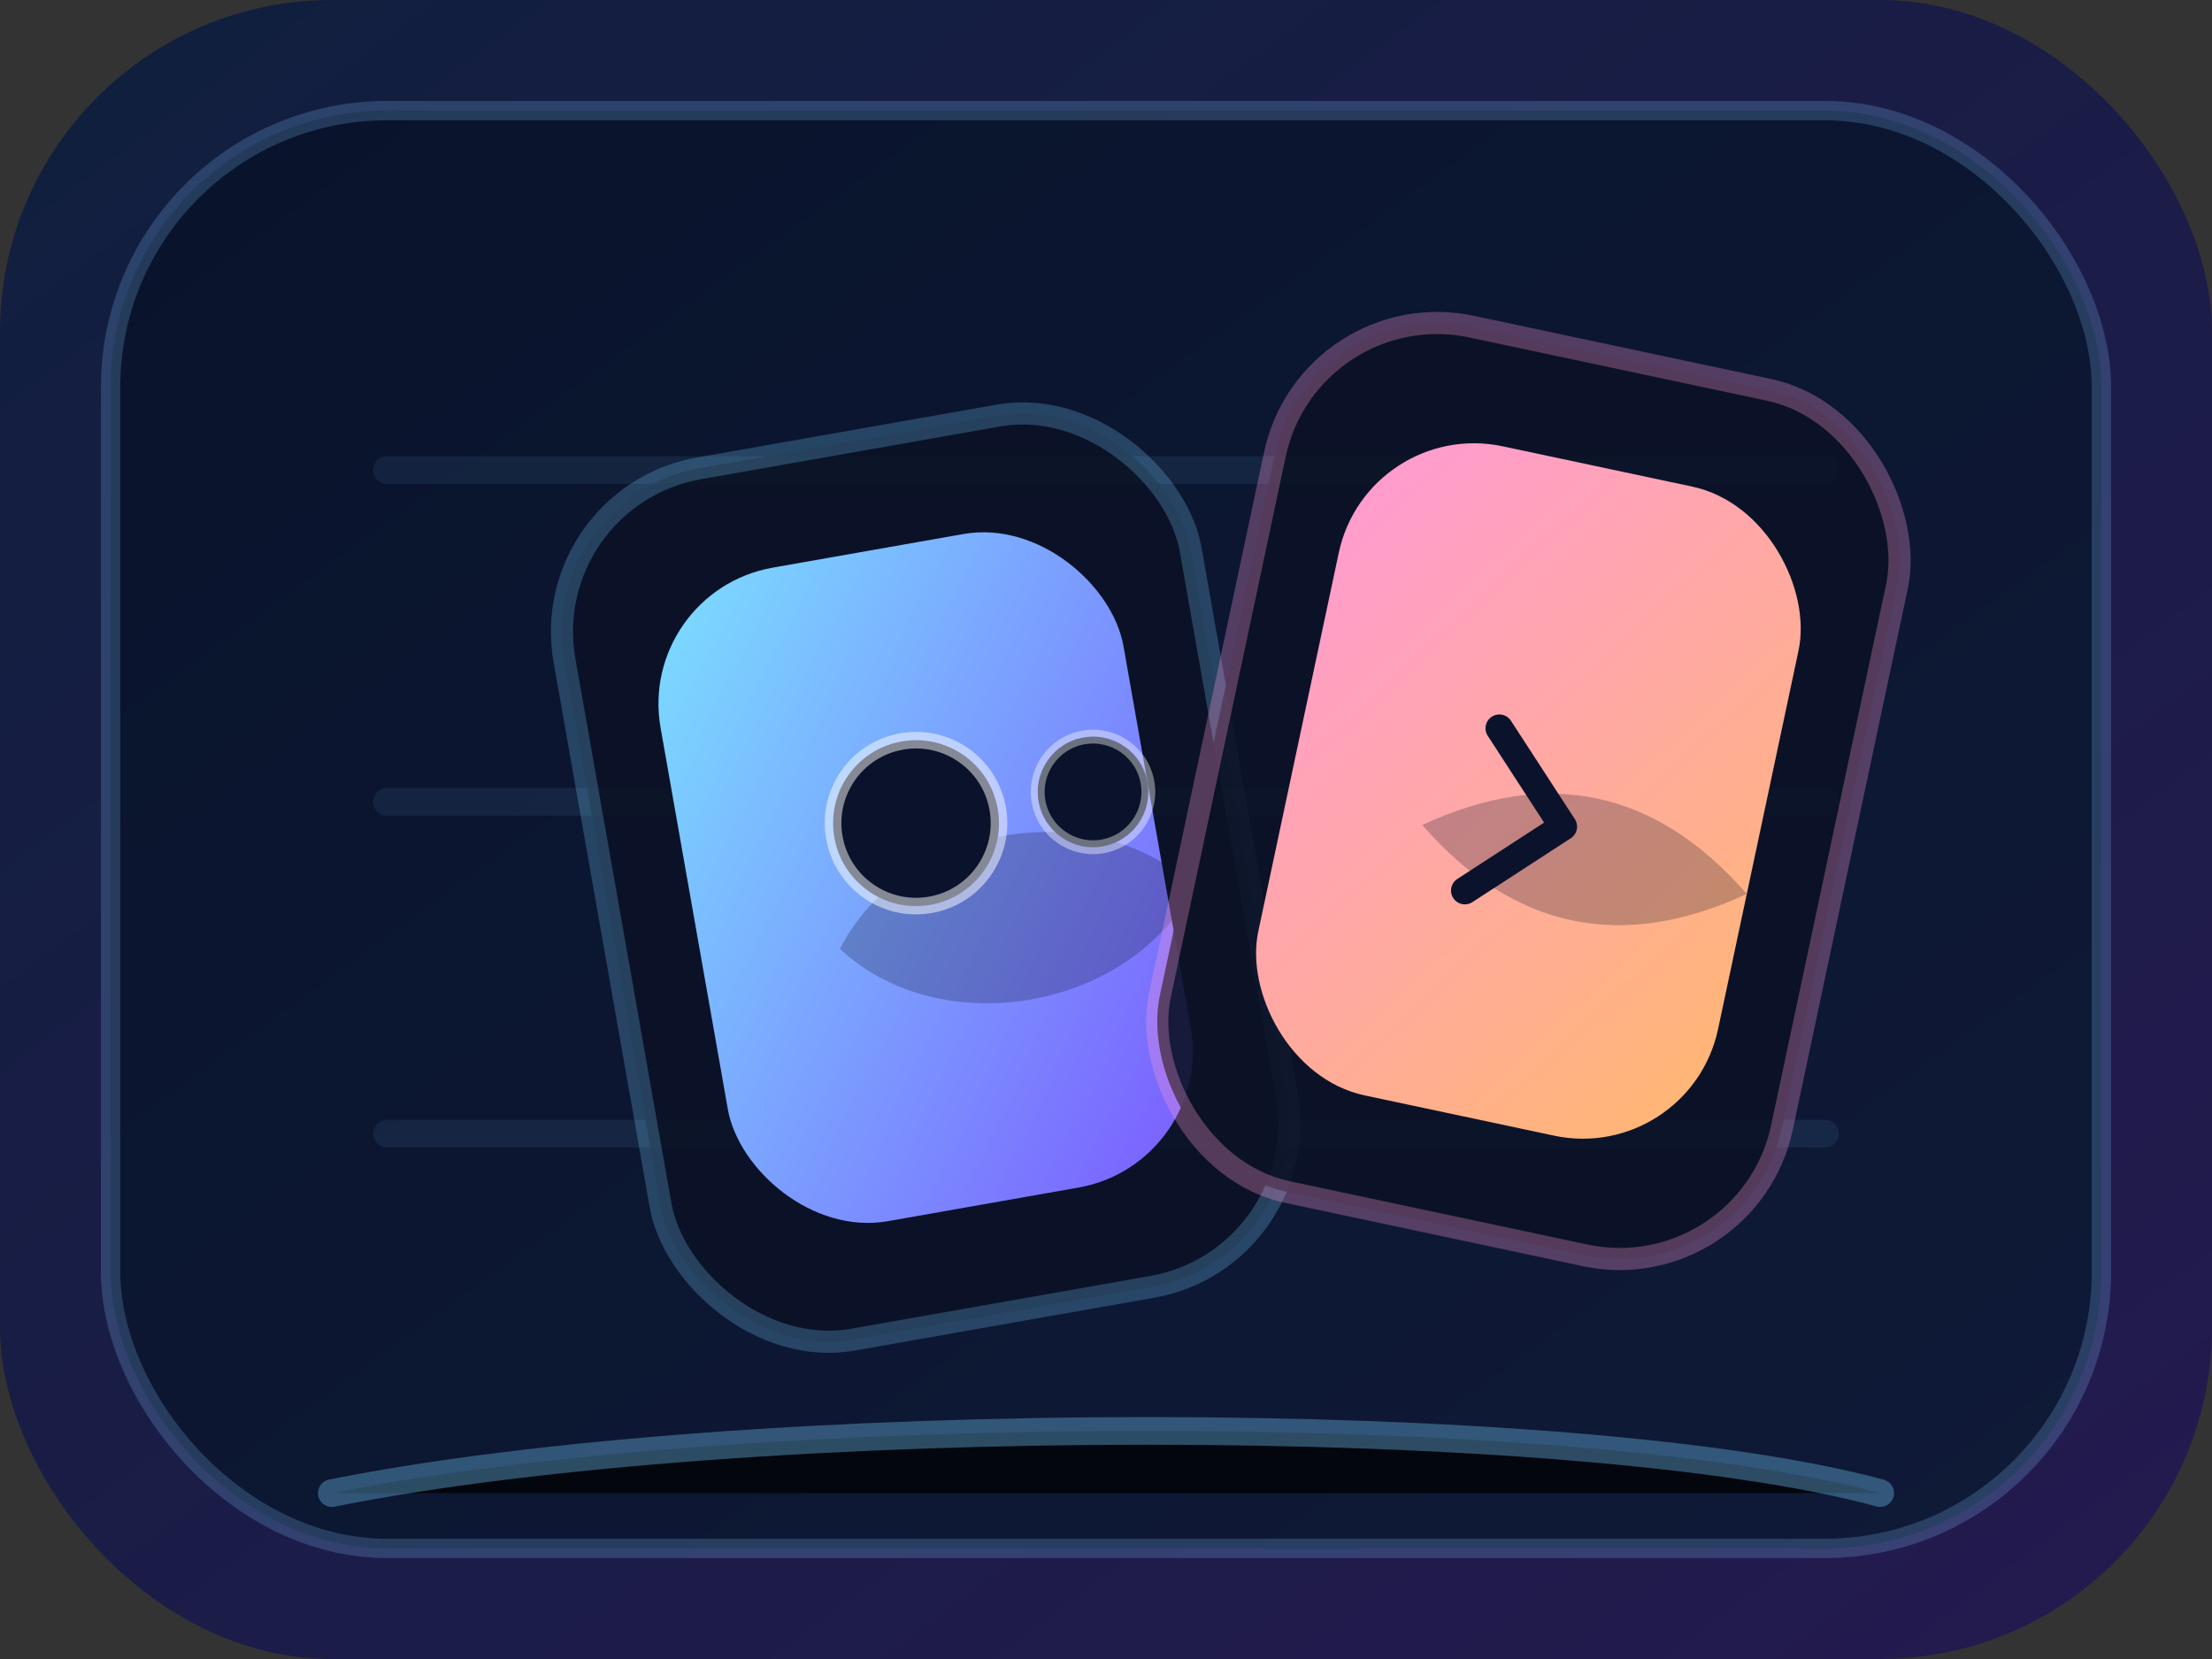 <svg width="160" height="120" viewBox="0 0 160 120" xmlns="http://www.w3.org/2000/svg">
  <rect x="0" y="0" width="160" height="120" fill="#333333" stroke="none"/>
  <defs>
    <linearGradient id="bg" x1="0" y1="0" x2="1" y2="1">
      <stop offset="0" stop-color="#101f3e" />
      <stop offset="1" stop-color="#241a4f" />
    </linearGradient>
    <linearGradient id="panel" x1="0" y1="0" x2="1" y2="1">
      <stop offset="0" stop-color="#09132b" />
      <stop offset="1" stop-color="#0f1a38" />
    </linearGradient>
    <linearGradient id="cardA" x1="0" y1="0" x2="1" y2="1">
      <stop offset="0" stop-color="#7be0ff" />
      <stop offset="1" stop-color="#7b5bff" />
    </linearGradient>
    <linearGradient id="cardB" x1="0" y1="0" x2="1" y2="1">
      <stop offset="0" stop-color="#ff9ad5" />
      <stop offset="1" stop-color="#ffb86f" />
    </linearGradient>
  </defs>
  <rect width="160" height="120" rx="24" fill="url(#bg)" />
  <rect x="8" y="8" width="144" height="104" rx="20" fill="url(#panel)" stroke="rgba(132, 197, 255, 0.22)" stroke-width="1.4" />
  <g opacity="0.3" stroke="rgba(123, 209, 255, 0.28)" stroke-width="2" stroke-linecap="round">
    <path d="M28 34h104" />
    <path d="M28 58h104" />
    <path d="M28 82h104" />
  </g>
  <g transform="rotate(-10 64 64)">
    <rect x="44" y="32" width="46" height="64" rx="12" fill="rgba(12, 18, 38, 0.9)" stroke="rgba(123, 209, 255, 0.25)" stroke-width="1.6" />
    <rect x="50" y="40" width="34" height="48" rx="10" fill="url(#cardA)" />
    <path d="M60 68c6-8 20-8 26 0-6 8-20 8-26 0z" fill="rgba(12, 18, 38, 0.25)" />
    <circle cx="67" cy="60" r="6" fill="#0a132b" stroke="rgba(255, 255, 255, 0.5)" stroke-width="1.2" />
    <circle cx="80" cy="60" r="4" fill="#0a132b" stroke="rgba(255, 255, 255, 0.4)" stroke-width="1" />
  </g>
  <g transform="rotate(12 104 64)">
    <rect x="86" y="24" width="46" height="64" rx="12" fill="rgba(12, 18, 38, 0.9)" stroke="rgba(255, 154, 213, 0.3)" stroke-width="1.6" />
    <rect x="92" y="32" width="34" height="48" rx="10" fill="url(#cardB)" />
    <path d="M102 60c8-6 16-6 24 0-8 6-16 6-24 0z" fill="rgba(12, 18, 38, 0.25)" />
    <path d="M106 52l6 6-6 6" fill="none" stroke="#0a132b" stroke-width="2" stroke-linecap="round" stroke-linejoin="round" />
  </g>
  <g stroke="rgba(123, 209, 255, 0.45)" stroke-linecap="round" stroke-width="2" opacity="0.75">
    <path d="M24 108c30-6 90-6 112 0" />
  </g>
</svg>
